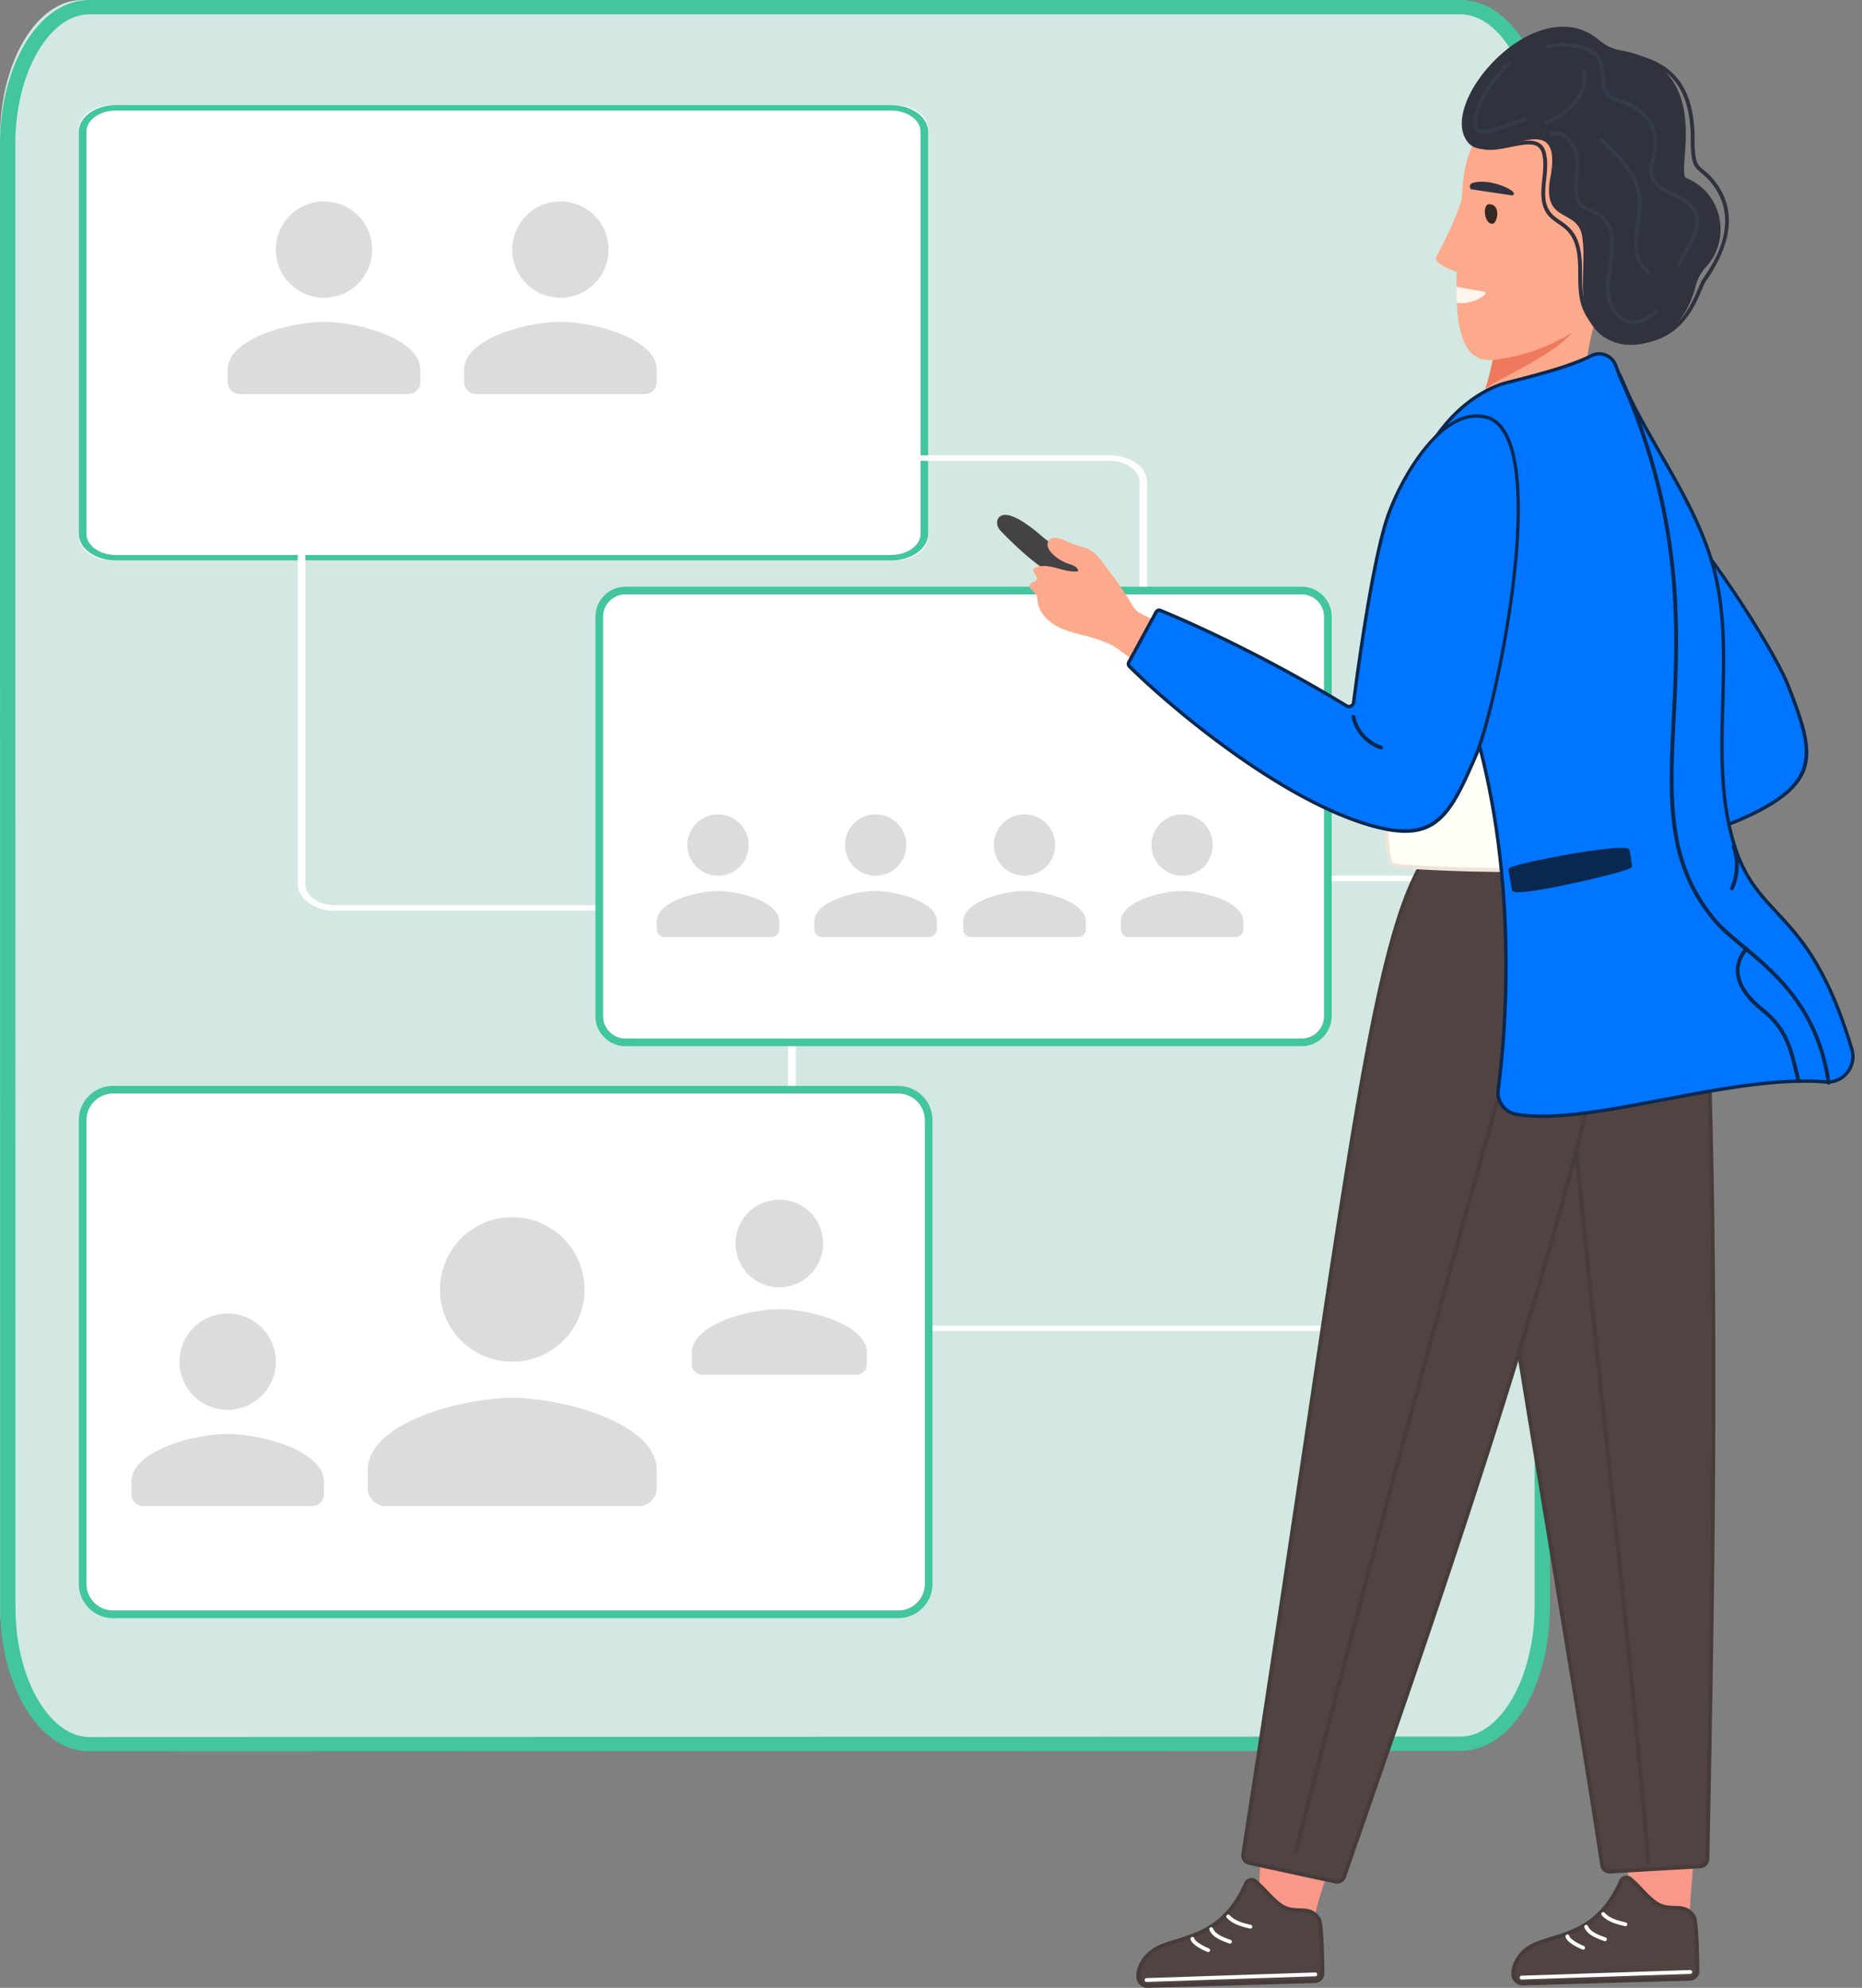 <svg width="237" height="253" fill="none" xmlns="http://www.w3.org/2000/svg"><rect width="100%" height="100%" fill="#808080" stroke="none"/><path d="M196.159 17.539v186.653c0 9.685-4.679 17.537-10.452 17.539l-175.232.062c-5.773.002-10.454-7.85-10.456-17.537L0 17.542C-.001 7.854 4.68 0 10.453 0h175.252c5.773 0 10.454 7.852 10.454 17.539z" fill="#D3E8E2"/><path d="M11.381 1.823c-2.413 0-4.725 1.653-6.512 4.655-1.886 3.17-2.924 7.402-2.924 11.92l.02 186.118c0 4.517 1.04 8.749 2.926 11.917 1.786 3 4.099 4.651 6.51 4.651l174.493-.061c5.114-.002 9.435-7.59 9.435-16.572V18.395c0-8.983-4.322-16.572-9.437-16.572H11.381zm.02 221.084c-3.148 0-6.063-1.983-8.208-5.584C1.147 213.887.02 209.339.02 204.516L0 18.398c0-4.824 1.126-9.372 3.171-12.81C5.317 1.986 8.232 0 11.381 0h174.511c6.382 0 11.381 8.08 11.381 18.395v186.056c0 10.314-4.997 18.394-11.378 18.395l-174.492.061h-.002z" fill="#43C59E"/><path d="M113.884 71.33H14.288c-2.351 0-4.257-1.373-4.257-3.067V16.442c0-1.695 1.906-3.068 4.257-3.068h99.596c2.351 0 4.257 1.373 4.257 3.068v51.821c0 1.694-1.906 3.067-4.257 3.067z" fill="#fff"/><path d="M14.736 14.074c-2.057 0-3.732 1.202-3.732 2.68v51.197c0 1.478 1.675 2.68 3.732 2.68h98.699c2.058 0 3.733-1.202 3.733-2.68V16.755c0-1.479-1.675-2.681-3.733-2.681H14.736zm98.699 57.256H14.736c-2.594 0-4.705-1.515-4.705-3.38V16.756c0-1.864 2.11-3.38 4.705-3.38h98.699c2.595 0 4.706 1.516 4.706 3.38V67.95c0 1.864-2.111 3.38-4.706 3.38z" fill="#43C59E"/><path d="M41.238 37.894a6.128 6.128 0 006.13-6.13 6.128 6.128 0 00-6.13-6.13 6.128 6.128 0 00-6.13 6.13 6.128 6.128 0 006.13 6.13zm0 3.065c-4.092 0-12.26 2.054-12.26 6.13v1.533c0 .843.69 1.532 1.532 1.532h21.455c.843 0 1.533-.69 1.533-1.532v-1.533c0-4.076-8.168-6.13-12.26-6.13zm30.092-3.065a6.128 6.128 0 006.13-6.13 6.128 6.128 0 00-6.13-6.13 6.128 6.128 0 00-6.13 6.13 6.128 6.128 0 006.13 6.13zm0 3.065c-4.091 0-12.26 2.054-12.26 6.13v1.533c0 .843.69 1.532 1.533 1.532h21.455c.843 0 1.532-.69 1.532-1.532v-1.533c0-4.076-8.168-6.13-12.26-6.13z" fill="#DCDCDC"/><path d="M42.6 58.655c-2.058 0-3.732 1.203-3.732 2.681v51.196c0 1.479 1.674 2.68 3.732 2.68h98.698c2.059 0 3.733-1.201 3.733-2.68V61.336c0-1.478-1.674-2.68-3.733-2.68H42.6zm98.698 57.257H42.6c-2.595 0-4.706-1.516-4.706-3.38V61.336c0-1.864 2.111-3.38 4.706-3.38h98.698c2.595 0 4.706 1.516 4.706 3.38v51.196c0 1.864-2.111 3.38-4.706 3.38z" fill="#fff"/><path d="M105.014 112.153c-2.058 0-3.732 1.203-3.732 2.681v51.196c0 1.478 1.674 2.68 3.732 2.68h98.698c2.059 0 3.734-1.202 3.734-2.68v-51.196c0-1.478-1.675-2.681-3.734-2.681h-98.698zm98.698 57.257h-98.698c-2.595 0-4.706-1.516-4.706-3.38v-51.196c0-1.864 2.111-3.38 4.706-3.38h98.698c2.595 0 4.706 1.516 4.706 3.38v51.196c0 1.864-2.111 3.38-4.706 3.38z" fill="#fff"/><path d="M165.678 132.664H79.61a3.334 3.334 0 01-3.334-3.334V78.496a3.334 3.334 0 013.334-3.334h86.068a3.333 3.333 0 013.333 3.334v50.834a3.334 3.334 0 01-3.333 3.334z" fill="#fff"/><path d="M79.61 75.65a2.85 2.85 0 00-2.846 2.846v50.833a2.849 2.849 0 002.846 2.846h86.068a2.848 2.848 0 002.845-2.846V78.496a2.849 2.849 0 00-2.845-2.846H79.61zm86.068 57.502H79.61a3.826 3.826 0 01-3.821-3.823V78.496a3.826 3.826 0 013.821-3.822h86.068a3.825 3.825 0 013.821 3.822v50.833a3.826 3.826 0 01-3.821 3.823z" fill="#43C59E"/><path d="M176.949 79.186h1.215a.317.317 0 00.317-.316v-.909a.317.317 0 00-.317-.316h-1.215a.317.317 0 00-.317.317v.908c0 .174.141.316.317.316z" fill="#BEC0C2"/><path d="M177.017 79.108l-.188-.087a.245.245 0 01.032-.344l1.078-.899a.245.245 0 01.313.376l-1.079.898-.156.056z" fill="#fff"/><path d="M178.095 79.108l-.156-.056-1.078-.898a.246.246 0 01-.032-.344.245.245 0 01.344-.032l1.079.9c.103.086.117.24.031.343l-.188.087z" fill="#fff"/><path d="M172.996 93.236h-10.934a.858.858 0 01-.858-.857v-1.15c0-.475.385-.859.858-.859h10.934c.473 0 .858.384.858.859v1.15a.858.858 0 01-.858.857z" fill="#9EBFD8"/><path d="M114.331 205.461h-99.94a3.87 3.87 0 01-3.871-3.871v-59.027a3.871 3.871 0 013.87-3.872h99.941a3.871 3.871 0 013.871 3.872v59.027a3.87 3.87 0 01-3.871 3.871z" fill="#fff"/><path d="M14.39 139.179a3.387 3.387 0 00-3.383 3.384v59.027a3.387 3.387 0 003.384 3.383h99.94a3.387 3.387 0 003.383-3.383v-59.027a3.388 3.388 0 00-3.383-3.384h-99.94zm99.941 66.771h-99.94a4.365 4.365 0 01-4.36-4.36v-59.027a4.365 4.365 0 014.36-4.36h99.94a4.365 4.365 0 014.359 4.36v59.027a4.365 4.365 0 01-4.359 4.36z" fill="#43C59E"/><path d="M196.542 58.304a2.212 2.212 0 110-4.424 2.212 2.212 0 010 4.424z" fill="#9EBFD8"/><path d="M201.773 65.312h-5.231a2.212 2.212 0 110-4.425h5.231a2.212 2.212 0 110 4.425z" fill="#E8F4F7"/><path d="M196.542 71.717a2.212 2.212 0 110-4.425 2.212 2.212 0 010 4.425z" fill="#9EBFD8"/><path d="M201.773 78.725h-5.231a2.212 2.212 0 110-4.425h5.231a2.212 2.212 0 110 4.425z" fill="#E8F4F7"/><path d="M196.542 85.13a2.212 2.212 0 110-4.425 2.212 2.212 0 010 4.424z" fill="#9EBFD8"/><path d="M201.773 92.137h-5.231a2.212 2.212 0 110-4.424h5.231a2.212 2.212 0 110 4.424z" fill="#E8F4F7"/><path d="M203.79 53.304c1.692 1.2 4.751 5.753-.444 9.028-1.214.765-2.836.352-4.261.194a94.473 94.473 0 01-11.817-2.078c-1.77-.429-4.739-3.64-1.502-5.686 4.446-2.81 5.09-15.58 5.09-15.58l13.967-2.855c-2.606 5.152-4.58 14.461-1.033 16.977zM186.515 34.94c.405-2.339.735-4.847 1.14-7.185.184-1.064.57-3.222.547-4.988-.012-.861-1.257-.966-1.422-.12-.869 4.465-3.48 9.095-3.959 10.02-.575 1.11 3.694 2.273 3.694 2.273z" fill="#FDA98B"/><path d="M186.178 23.593c-.745 10.547-2.553 23.113 4.041 22.19 5.176-.723 13.154-2.918 17.554-12.692 4.275-9.498.904-16.982-5.489-18.839-6.393-1.857-15.352-1.35-16.106 9.341z" fill="#FDA98B"/><path d="M190 45.81c5.79-.594 9.557-3.208 10.046-3.445-2.323 2.825-8.807 5.557-10.976 7.083.46-1.451.643-2.285.93-3.639z" fill="#EE795C"/><path d="M189.948 28.487c.655 0 1.168-2.495-.423-2.495-.849 0-.651 2.495.423 2.495z" fill="#382823"/><path d="M187.232 24.088l5.246.786c1.219-.414-2.952-2.359-5.126-1.556-.309.114-.348.558-.12.77z" fill="#30323E"/><path d="M185.378 36.497c.862.16 2.009.372 3.519.63.905.153-1.412 1.722-3.475 1.438-.054-.807-.048-1.33-.044-2.068z" fill="#FFF5ED"/><path d="M167.297 244.479c-3.613 3.848-7.303.407-7.303.407l.785-14.318 10.725.96s-4.144 10.51-4.207 12.951z" fill="#F99889"/><path d="M168.329 251.149a.986.986 0 01-.959.998c-4.279.123-21.299.609-21.33.608a1.191 1.191 0 01-1.158-1.148c-.054-1.359.941-2.794 2.183-3.527 2.765-1.632 8.398-1.139 11.514-8.339a.77.77 0 011.187-.303c1.122.907 1.99 2.154 3.172 3.004 1.96 1.407 3.606-.176 4.934 1.806.339.506.432 4.91.457 6.901z" fill="#514342"/><path d="M159.294 239.515l-.127.015a.534.534 0 00-.364.308c-2.344 5.417-6.036 6.547-9.001 7.454-1.027.314-1.913.585-2.612.998-1.243.734-2.112 2.125-2.064 3.307.02.5.424.902.92.915.144-.003 17.241-.492 21.317-.609a.745.745 0 00.722-.751c-.058-4.614-.259-6.53-.415-6.767-.654-.976-1.362-.994-2.259-1.018-.779-.02-1.662-.043-2.616-.727-.663-.476-1.231-1.076-1.779-1.655-.445-.47-.905-.956-1.403-1.358a.502.502 0 00-.319-.112zM146.035 253a1.444 1.444 0 01-1.398-1.384c-.054-1.371.894-2.912 2.304-3.746.75-.442 1.706-.735 2.719-1.045 2.869-.878 6.44-1.97 8.695-7.181a1.02 1.02 0 01.695-.589.99.99 0 01.87.193c.523.422.995.92 1.451 1.401.532.564 1.084 1.145 1.71 1.594.83.597 1.599.617 2.343.636.913.024 1.856.048 2.651 1.234.278.414.446 2.78.498 7.033a1.235 1.235 0 01-1.196 1.245c-.213.007-21.269.609-21.342.609z" fill="#463C3A"/><path d="M145.946 252.249a.244.244 0 01-.008-.489l21.467-.718c.139 0 .248.104.253.236a.246.246 0 01-.236.252l-21.468.719h-.008zm13.212-6.784l-.056-.006c-1.104-.255-2.24-.572-2.955-1.385a.246.246 0 01.022-.345.246.246 0 01.345.022c.618.705 1.672.996 2.698 1.232a.245.245 0 01-.054.482zm-2.606 1.906l-.083-.014c-1.119-.396-2.156-.827-2.531-1.735a.242.242 0 01.133-.317.242.242 0 01.319.132c.297.721 1.231 1.101 2.243 1.459a.245.245 0 01-.081.475zm-2.778 1.076l-.092-.018c-.456-.187-1.963-.855-2.145-1.612a.246.246 0 01.182-.294.24.24 0 01.293.182c.079.325.875.872 1.855 1.272a.245.245 0 01.134.319.245.245 0 01-.227.151z" fill="#fff"/><path d="M215.026 244.171c-3.613 3.848-7.304.408-7.304.408l-1.234-14.498 9.57.855s-.969 10.794-1.032 13.235z" fill="#F99889"/><path d="M216.058 250.842a.988.988 0 01-.959.998c-4.28.123-21.299.608-21.33.607a1.19 1.19 0 01-1.158-1.148c-.055-1.358.941-2.793 2.183-3.527 2.764-1.631 8.397-1.139 11.514-8.339a.771.771 0 011.187-.303c1.121.907 1.989 2.154 3.171 3.004 1.961 1.408 3.607-.175 4.935 1.807.339.506.432 4.909.457 6.901z" fill="#514342"/><path d="M207.023 239.207l-.127.015a.532.532 0 00-.364.308c-2.345 5.418-6.036 6.548-9.001 7.454-1.027.314-1.913.586-2.612.998-1.244.734-2.112 2.125-2.065 3.307.021.5.426.901.921.915.163-.003 17.294-.492 21.317-.608a.746.746 0 00.722-.751c-.058-4.616-.26-6.531-.415-6.768-.653-.976-1.362-.995-2.259-1.017-.779-.021-1.662-.044-2.616-.728-.663-.477-1.23-1.076-1.779-1.654-.445-.47-.905-.956-1.403-1.359a.512.512 0 00-.319-.112zm-13.262 13.485a1.442 1.442 0 01-1.395-1.383c-.055-1.373.892-2.914 2.305-3.747.748-.442 1.705-.735 2.717-1.045 2.87-.877 6.44-1.969 8.696-7.181.128-.297.382-.511.696-.588a.994.994 0 01.869.192c.523.422.995.921 1.451 1.401.533.564 1.084 1.144 1.71 1.594.831.597 1.599.616 2.343.636.914.023 1.857.048 2.652 1.234.276.414.443 2.78.497 7.034a1.234 1.234 0 01-1.196 1.244c-.212.007-21.245.609-21.345.609z" fill="#463C3A"/><path d="M193.675 251.941a.245.245 0 01-.008-.489l21.467-.718c.151.008.247.102.252.236a.244.244 0 01-.236.252l-21.466.719h-.009zm13.211-6.784l-.055-.005c-1.103-.255-2.241-.572-2.955-1.386a.244.244 0 11.367-.322c.618.704 1.672.996 2.698 1.231a.245.245 0 01-.055.482zm-2.605 1.906l-.082-.014c-1.12-.396-2.157-.827-2.531-1.734a.243.243 0 11.45-.185c.299.72 1.232 1.101 2.244 1.458a.246.246 0 01.149.313.244.244 0 01-.23.162zm-2.777 1.077l-.093-.02c-.457-.186-1.963-.854-2.145-1.61a.245.245 0 01.182-.294.241.241 0 01.293.181c.078.325.876.873 1.855 1.272a.245.245 0 01-.092.471z" fill="#fff"/><path d="M217.346 130.037c1.301 35.979.655 72.1-.02 106.557a.971.971 0 01-.915.95l-11.47.657a.973.973 0 01-1.018-.824c-5.363-35.644-20.543-119.887-18.342-125.385 1.815-4.539 8.792-8.843 13.511-9.747 5.805-1.111 17.391 3.953 18.254 27.792z" fill="#514342"/><path d="M200.66 102.344a8.14 8.14 0 00-1.523.141c-4.851.929-11.582 5.23-13.33 9.597-1.536 3.838 5.895 48.848 11.866 85.013 2.537 15.372 4.934 29.89 6.492 40.246.056.372.385.64.761.615l11.47-.656a.73.73 0 00.686-.711c.607-30.937 1.362-69.439.02-106.543-.543-15.003-5.263-21.824-9.128-24.902-2.266-1.806-4.903-2.8-7.314-2.8zm4.223 136.102c-.601 0-1.11-.433-1.2-1.033-1.558-10.352-3.955-24.869-6.492-40.238-6.292-38.112-13.424-81.309-11.837-85.274 1.804-4.509 8.717-8.943 13.692-9.896 2.913-.558 6.367.473 9.233 2.756 3.944 3.144 8.762 10.079 9.311 25.268 1.342 37.117.587 75.627-.019 106.569a1.223 1.223 0 01-1.147 1.189l-11.471.657-.07.002z" fill="#463C3A"/><path d="M209.801 237.154a.245.245 0 01-.243-.224c-1.444-17.404-3.426-35.847-5.344-53.683-1.918-17.841-3.9-36.287-5.345-53.698a.244.244 0 01.223-.264c.121-.014.252.089.263.224 1.445 17.404 3.428 35.849 5.344 53.686 1.918 17.838 3.901 36.285 5.346 53.695a.244.244 0 01-.224.263l-.02.001z" fill="#463C3A"/><path d="M169.968 239.478a.97.97 0 001.125-.634c9.532-27.727 32.993-93.314 35.194-121.739.835-10.795-3.863-14.39-13.008-13.889-18.345 1.003-16.429 12.757-35.042 132.786a.978.978 0 00.756 1.103l10.975 2.373z" fill="#514342"/><path d="M194.856 103.415c-.503 0-1.023.015-1.563.045-15.07.824-16.199 8.4-26.991 80.879-2.205 14.8-4.703 31.576-7.822 51.699a.73.73 0 00.564.828l10.978 2.373a.728.728 0 00.841-.475c.844-2.455 1.796-5.207 2.834-8.203 10.606-30.614 30.344-87.598 32.349-113.476.396-5.137-.453-8.7-2.597-10.894-1.822-1.862-4.642-2.776-8.593-2.776zm-24.681 136.33c-.085 0-.171-.01-.257-.029l-10.977-2.373a1.219 1.219 0 01-.944-1.38c3.12-20.121 5.618-36.897 7.822-51.696 5.383-36.153 8.349-56.067 11.911-67.256 3.634-11.414 7.905-13.622 15.536-14.038 4.929-.271 8.374.672 10.531 2.877 2.249 2.3 3.143 5.988 2.734 11.273-2.008 25.94-21.76 82.963-32.372 113.598-1.037 2.995-1.991 5.748-2.834 8.201-.172.5-.64.823-1.15.823z" fill="#463C3A"/><path d="M164.998 235.756l-.06-.008a.244.244 0 01-.177-.297c9.908-39.013 21.54-81.782 32.752-120.427a.244.244 0 11.469.136c-11.211 38.641-22.841 81.403-32.747 120.412a.244.244 0 01-.237.184z" fill="#463C3A"/><path d="M227.579 87.21c3.156 8.121 4.132 11.798-3.507 15.869-10.502 5.596-28.172 6.984-35.443 6.989-.454 0-.849-.301-.974-.738l-1.742-6.079c-.144-.5.111-1.027.594-1.223 2.754-1.112 12.007-4.678 24.293-7.602a1.015 1.015 0 00.576-1.6c-2.697-3.568-10.388-13.905-12.981-19.146-2.076-4.195-5.377-15.16.043-18.115 7.701-4.2 26.769 25.543 29.141 31.646z" fill="#0075FF"/><path d="M200.09 55.377c-.572 0-1.09.124-1.55.375-5.173 2.82-2.134 13.427.045 17.832 2.62 5.292 10.584 15.967 12.963 19.112a1.229 1.229 0 01-.699 1.939c-12.339 2.935-21.69 6.553-24.262 7.592a.799.799 0 00-.468.965l1.742 6.079a.801.801 0 00.767.582c7.715-.006 25.03-1.469 35.343-6.965 7.529-4.01 6.484-7.681 3.407-15.6-2.106-5.42-16.618-28.32-25.451-31.55-.662-.24-1.276-.361-1.837-.361zm-11.462 54.904c-.544 0-1.03-.367-1.18-.893l-1.743-6.077a1.231 1.231 0 01.721-1.482c2.579-1.041 11.955-4.67 24.324-7.611a.79.79 0 00.569-.51.787.787 0 00-.114-.753c-3.056-4.041-10.439-14-13.004-19.18-2.237-4.522-5.31-15.432.133-18.398 1.025-.56 2.284-.574 3.74-.041 8.939 3.268 23.582 26.339 25.704 31.797 3.173 8.165 4.245 11.95-3.605 16.134-10.387 5.535-27.792 7.009-35.544 7.014h-.001z" fill="#08284F"/><path d="M181.007 57.69c1.76-4.106 14.802-9.496 18.218-8.842 9.858 1.887 11.328 16.668 13.842 60.527-9.576 2.253-35.3 1.113-35.879.683-2.006-1.492-.191-43.019 3.819-52.367z" fill="#FFFFF7"/><path d="M181.23 57.786c-2.059 4.803-3.491 18.155-4.144 29.05-.811 13.506-.502 22.468.248 23.026 1.056.422 26.033 1.447 35.477-.68-2.476-43.18-3.845-58.22-13.632-60.094-3.361-.643-16.23 4.692-17.949 8.698zm12.165 53.211c-8.401 0-15.947-.442-16.352-.743-2.296-1.707-.072-43.772 3.739-52.66 1.83-4.268 14.937-9.665 18.488-8.986 10.159 1.945 11.541 17.13 14.04 60.752l.012.205-.2.047c-4.464 1.051-12.42 1.385-19.727 1.385z" fill="#EEE4D9"/><path d="M132.216 68.55c-4.76-4.087-5.341-2.208-4.496-1.324 7.853 8.215 11.362 7.017 10.804 6.374-1.807-2.084-4.241-3.276-6.308-5.05z" fill="#444244"/><path d="M127.963 66.511l-.102.012c.012.013.047.193.212.366 5.49 5.743 8.72 6.69 9.771 6.69-1.002-1.063-2.171-1.882-3.402-2.746-.848-.594-1.727-1.21-2.543-1.912-2.564-2.202-3.629-2.41-3.936-2.41zm9.845 8.05c-1.79 0-5.379-1.703-10.44-6.998-.526-.55-.614-1.29-.204-1.722.777-.82 2.634-.01 5.371 2.339.78.67 1.638 1.272 2.468 1.854 1.348.945 2.743 1.923 3.89 3.245a.676.676 0 01-.06.97c-.217.197-.56.313-1.025.313z" fill="#444244"/><path d="M151.157 80.751l-3.54 5.907c-5.682-4.331-5.377-4.305-7.45-5.12-1.582-.622-3.307-.825-4.88-1.47s-3.071-1.923-3.229-3.616c-.02-.203-.02-.413-.101-.601-.244-.56-1.159-.972-.831-1.488.19-.3.711-.295.829-.631.162-.463-.658-.935-.377-1.336a.557.557 0 01.261-.176c1.704-.678 3.582.736 5.399.492-.025-.608-.795-.821-1.376-1.004-.817-.257-2.819-1.54-2.494-2.63.425-1.43 2.62-.009 3.363.223.761.237 1.566.39 2.231.828.564.373.983.922 1.391 1.461 1.348 1.784 2.701 3.573 3.814 5.512.589 1.022 1.136 1.077 6.99 3.65z" fill="#FDA98B"/><path d="M202.554 45.274c1.175-.608 2.615-.023 3.084 1.214 3.429 9.04 10.199 16.815 12.586 26.236 2.848 11.24-.889 23.448 2.435 34.554 3.047 10.172 9.554 7.917 15.044 26.26.652 2.18-1.088 4.352-3.356 4.165-12.139-1.005-30.079 5.722-39.336 4.112a2.824 2.824 0 01-2.313-3.158c1.132-8.536 3.86-38.848-10.163-63.017-4.79-8.254.4-23.07 10.481-26.707 1.105-.4 8.043-1.849 11.538-3.659z" fill="#0075FF"/><path d="M203.545 45.246c-.307 0-.61.072-.893.219-2.6 1.347-7.03 2.48-9.676 3.157-.898.23-1.607.411-1.887.512-4.689 1.693-8.72 6.085-10.784 11.752-1.952 5.358-1.797 10.834.415 14.646 14.022 24.165 11.345 54.447 10.191 63.153a2.602 2.602 0 002.137 2.918c4.611.803 11.41-.484 18.608-1.847 7.196-1.361 14.637-2.774 20.709-2.268a2.955 2.955 0 002.58-1.105c.633-.78.839-1.821.552-2.783-3.132-10.467-6.542-14.137-9.552-17.376-2.24-2.411-4.176-4.495-5.491-8.884-1.731-5.78-1.557-11.945-1.389-17.907.156-5.536.318-11.261-1.049-16.656-1.346-5.314-4.149-10.197-6.859-14.917-2.079-3.621-4.229-7.366-5.72-11.295a2.044 2.044 0 00-1.892-1.32zm-7.254 97.033c-1.194 0-2.305-.076-3.317-.253a3.03 3.03 0 01-2.489-3.397c1.15-8.671 3.818-38.834-10.136-62.881-2.275-3.922-2.442-9.532-.448-15.01 2.109-5.784 6.236-10.273 11.042-12.008.3-.108.982-.282 1.926-.523 2.629-.673 7.03-1.8 9.587-3.124a2.39 2.39 0 011.953-.105 2.48 2.48 0 011.43 1.434c1.478 3.897 3.619 7.627 5.69 11.234 2.724 4.746 5.542 9.654 6.903 15.026 1.381 5.452 1.219 11.207 1.062 16.773-.167 5.928-.34 12.058 1.371 17.772 1.285 4.294 3.189 6.342 5.395 8.716 3.041 3.272 6.487 6.981 9.648 17.543a3.462 3.462 0 01-.63 3.177 3.37 3.37 0 01-2.949 1.263c-6.013-.497-13.425.905-20.592 2.262-5.677 1.074-11.106 2.101-15.446 2.101z" fill="#08284F"/><path d="M187.864 96.128c-3.442 8.003-5.323 11.31-13.625 8.856-11.649-3.443-25.549-15.248-30.485-20.175a.438.438 0 01-.073-.52l3.475-6.391a.438.438 0 01.551-.198c1.99.808 11.865 4.947 23.673 12.136a.6.6 0 00.912-.43c.473-3.693 2.327-17.536 4.25-23.388 1.46-4.445 6.795-14.58 12.731-12.886 8.436 2.406 1.179 36.982-1.409 42.996z" fill="#0075FF"/><path d="M147.542 77.882a.226.226 0 00-.198.119l-3.475 6.391a.223.223 0 00.037.266c4.41 4.4 18.468 16.595 30.394 20.12 8.18 2.419 10.009-.93 13.368-8.734 2.297-5.342 8.006-31.845 3.971-40.34-.61-1.285-1.426-2.081-2.424-2.366-5.672-1.615-10.935 8.078-12.469 12.747-1.901 5.786-3.726 19.334-4.24 23.348a.81.81 0 01-.453.626.824.824 0 01-.785-.04c-11.83-7.203-21.769-11.36-23.641-12.12l-.085-.017zm31.327 28.12c-1.309 0-2.844-.266-4.691-.813-12.012-3.549-26.144-15.805-30.576-20.228a.65.65 0 01-.109-.774l3.474-6.392a.655.655 0 01.822-.294c1.877.763 11.843 4.932 23.703 12.151.114.07.255.079.375.02a.372.372 0 00.213-.294c.515-4.024 2.345-17.604 4.258-23.427 1.574-4.792 7.04-14.725 12.994-13.026 1.123.32 2.029 1.193 2.694 2.594 4.083 8.596-1.65 35.316-3.965 40.694-2.712 6.304-4.46 9.789-9.192 9.789z" fill="#08284F"/><path d="M207.36 43.831c-.192 0-.387-.003-.587-.012a.244.244 0 01-.234-.255c.006-.134.103-.25.255-.232 6.432.276 8.282-4.078 9.383-6.679.132-.31.251-.595.366-.838.045-.097.147-.245.315-.491 1.164-1.704 4.707-6.89 1.251-11.666-.638-.882-1.155-1.306-1.57-1.647-.95-.778-1.334-1.216-1.333-4.295.005-8.914-5.077-9.938-9.159-10.76-.718-.145-1.394-.28-2.011-.453a.244.244 0 01.131-.47c.6.167 1.268.301 1.977.444 4.032.812 9.555 1.925 9.55 11.24-.002 2.969.337 3.247 1.153 3.917.438.358.982.804 1.658 1.739 2.426 3.352 2.008 7.466-1.243 12.226a5.39 5.39 0 00-.277.424c-.112.238-.23.516-.358.82-1.043 2.465-2.959 6.988-9.267 6.988z" fill="#30323E"/><path d="M206.783 43.82c-2.909-.313-4.722-3.005-5.339-4.545-.545-1.36-.556-2.955-.565-4.497-.003-.337-.005-.669-.013-.99-.093-3.628-1.353-4.496-2.572-5.335-.542-.374-1.054-.726-1.438-1.3-.865-1.295-.701-2.864-.543-4.38.111-1.069.227-2.174-.018-3.172-.379-1.544-1.754-1.346-3.972-.894-1.644.335-3.345.681-4.59-.113a.245.245 0 01-.075-.338.245.245 0 01.337-.074c1.08.689 2.682.361 4.23.046 1.984-.404 4.033-.823 4.544 1.257.266 1.08.146 2.228.03 3.338-.156 1.497-.304 2.91.464 4.06.331.496.805.822 1.308 1.169 1.258.865 2.683 1.846 2.783 5.724.008.324.01.659.012 1 .011 1.496.02 3.043.531 4.317.576 1.44 2.259 3.953 4.913 4.24a.245.245 0 01-.027.487z" fill="#30323E"/><path d="M197.337 22.602c-1.114 6.021 3.518 3.78 4.063 7.566.576 4.002-.944 8.679 1.676 11.757 3.048 3.581 10.713 2.565 12.744-5.5a5.873 5.873 0 011.37-2.502c3.151-3.467 2.095-9.359-2.552-11.266-1.51-.619 3.9-14.104-8.429-16.267-.995-.174-1.912-.636-2.684-1.29-7.923-6.696-20.932 8.225-16.605 13.103 2.881 3.25 12.238-5.454 10.417 4.4z" fill="#30323E"/><path d="M188.862 17.038c-.666 0-1.007-.293-1.179-.596-.938-1.635 1.628-6.277 4.227-8.55a.244.244 0 01.321.367c-2.593 2.267-4.867 6.645-4.125 7.94.297.516 1.126.369 1.768.154l4.085-1.369a.245.245 0 01.309.155.242.242 0 01-.153.308l-4.086 1.368c-.471.158-.855.223-1.167.223zm24.778 16.988l-.095-.02a.243.243 0 01-.128-.32c.195-.453.493-.964.808-1.507.982-1.682 2.203-3.776 1.105-5.494-.527-.822-1.517-1.283-2.475-1.73-1.188-.555-2.418-1.129-2.816-2.405-.262-.837-.051-1.685.153-2.506.078-.314.158-.637.208-.95.688-4.277-3.188-5.644-4.844-6.228-.414-.146-.619-.22-.734-.31-.905-.713-.991-1.794-1.074-2.84-.123-1.525-.237-2.966-2.706-3.524a9.687 9.687 0 00-4.037-.043.247.247 0 01-.288-.19.245.245 0 01.191-.288 10.165 10.165 0 014.242.045c2.818.638 2.96 2.403 3.084 3.96.079.985.153 1.915.89 2.496.059.045.344.146.594.235 1.619.57 5.917 2.085 5.165 6.764a11.67 11.67 0 01-.217.99c-.197.79-.383 1.536-.161 2.243.335 1.071 1.414 1.575 2.556 2.108 1.021.476 2.078.969 2.68 1.91 1.259 1.969-.046 4.206-1.094 6.004-.307.528-.599 1.027-.783 1.452a.242.242 0 01-.224.148zm-5.756 7.235c-.352 0-.692-.066-1.02-.197-1.55-.62-2.295-2.531-2.417-3.665-.129-1.19.06-2.379.243-3.529.108-.687.222-1.396.264-2.091.224-3.705-1.661-4.438-2.906-4.922-.343-.134-.615-.24-.8-.39-1.04-.851-.926-2.42-.805-4.08.068-.926.137-1.884-.012-2.69-.164-.888-.758-1.773-1.478-2.203-.331-.2-.853-.395-1.444-.206a.244.244 0 01-.15-.464c.607-.195 1.244-.108 1.845.25.846.506 1.515 1.5 1.707 2.535.16.867.088 1.856.019 2.813-.112 1.53-.216 2.976.627 3.666.126.102.377.2.667.313 1.21.47 3.462 1.346 3.217 5.406-.044.72-.158 1.442-.269 2.14-.186 1.17-.362 2.275-.241 3.399.106.978.774 2.729 2.115 3.265 1.018.408 2.218.035 3.566-1.106a.244.244 0 11.315.371c-1.087.922-2.107 1.385-3.043 1.385z" fill="#353B4A"/><path d="M209.807 34.89l-.141-.045c-2.118-1.507-1.745-4.25-1.416-6.67.151-1.095.291-2.13.202-2.978-.299-2.85-2.468-5.056-4.858-7.25a.244.244 0 01.33-.36c2.461 2.26 4.697 4.539 5.014 7.559.095.906-.05 1.97-.203 3.095-.326 2.395-.664 4.87 1.214 6.207.11.078.135.23.058.34a.245.245 0 01-.2.103zm-12.988-19.05a.245.245 0 01-.232-.167.246.246 0 01.156-.309c1.092-.361 5.359-2.632 4.685-6.365a.246.246 0 01.197-.284.246.246 0 01.284.197c.735 4.076-3.841 6.528-5.013 6.916l-.077.012z" fill="#353B4A"/><path d="M192.655 113.18l-.434-2.467c-.091-.519 14.858-3.327 15-2.406l.294 1.891c.075.489-14.699 3.901-14.86 2.982z" fill="#08284F"/><path d="M192.856 113.088c1.128.491 13.328-2.369 14.43-2.965l-.269-1.729c-.96-.418-13.254 1.603-14.564 2.388l.403 2.306zm.414.462c-.768 0-.8-.182-.826-.333l-.433-2.468c-.01-.054-.009-.16.106-.255.782-.646 13.571-3.064 15.058-2.496.189.071.245.189.259.276l.293 1.892c.035.22.07.449-4.232 1.506-2.542.625-5.387 1.222-7.427 1.56-1.421.235-2.278.318-2.798.318zm39.481 24.493a.243.243 0 01-.241-.209c-1.347-9.337-6.605-13.707-10.829-17.218-1.439-1.196-2.682-2.23-3.604-3.324-6.196-7.36-5.793-15.589-5.282-26.007.557-11.351 1.251-25.477-6.892-43.473a.244.244 0 11.444-.2c8.193 18.102 7.496 32.293 6.936 43.696-.505 10.312-.905 18.456 5.167 25.67.894 1.061 2.121 2.081 3.543 3.264 4.062 3.375 9.626 8 11 17.522a.244.244 0 01-.207.276l-.035.003z" fill="#08284F"/><path d="M228.937 137.852a.245.245 0 01-.237-.184c-.099-.389-.19-.763-.28-1.125-.795-3.235-1.319-5.372-4.019-7.64l-.157-.129c-.838-.685-3.064-2.503-3.296-4.858-.111-1.142.267-2.248 1.127-3.289a.244.244 0 01.376.311c-.773.937-1.115 1.922-1.017 2.931.212 2.152 2.323 3.877 3.119 4.526l.161.134c2.823 2.37 3.393 4.688 4.182 7.898.087.36.18.734.277 1.121a.242.242 0 01-.177.296l-.059.008zm-8.498-24.54l-.102-.023a.244.244 0 01-.121-.323c.734-1.607.81-3.48.207-5.14a.245.245 0 01.459-.166 7.334 7.334 0 01-.221 5.509.247.247 0 01-.222.143zM175.774 95.39l-.078-.012c-1.831-.609-3.273-2.22-3.676-4.108a.244.244 0 01.477-.102c.367 1.721 1.684 3.191 3.354 3.746a.244.244 0 01.154.309.244.244 0 01-.231.167z" fill="#08284F"/><path d="M28.978 179.441a6.129 6.129 0 006.13-6.13 6.128 6.128 0 00-6.13-6.13 6.128 6.128 0 00-6.13 6.13 6.129 6.129 0 006.13 6.13zm0 3.065c-4.092 0-12.26 2.053-12.26 6.13v1.532c0 .843.69 1.532 1.532 1.532h21.455c.843 0 1.533-.689 1.533-1.532v-1.532c0-4.077-8.168-6.13-12.26-6.13zm70.216-18.669a5.57 5.57 0 005.572-5.573 5.57 5.57 0 00-5.572-5.572 5.57 5.57 0 00-5.573 5.572 5.571 5.571 0 005.573 5.573zm0 2.786c-3.72 0-11.146 1.867-11.146 5.573v1.393c0 .766.627 1.393 1.394 1.393h19.504c.766 0 1.393-.627 1.393-1.393v-1.393c0-3.706-7.426-5.573-11.145-5.573zm-7.802-55.169a3.9 3.9 0 003.901-3.901 3.9 3.9 0 10-7.802 0 3.9 3.9 0 003.901 3.901zm0 1.95c-2.604 0-7.802 1.307-7.802 3.901v.975c0 .537.44.976.976.976h13.653a.978.978 0 00.975-.976v-.975c0-2.594-5.198-3.901-7.802-3.901zm20.062-1.95a3.9 3.9 0 100-7.802 3.9 3.9 0 100 7.802zm0 1.95c-2.604 0-7.802 1.307-7.802 3.901v.975c0 .537.439.976.975.976h13.653a.979.979 0 00.976-.976v-.975c0-2.594-5.198-3.901-7.802-3.901zm18.947-1.95a3.9 3.9 0 100-7.802 3.9 3.9 0 100 7.802zm0 1.95c-2.604 0-7.802 1.307-7.802 3.901v.975c0 .537.439.976.975.976h13.653a.979.979 0 00.976-.976v-.975c0-2.594-5.198-3.901-7.802-3.901zm20.062-1.95a3.9 3.9 0 100-7.802 3.9 3.9 0 00-3.901 3.901 3.9 3.9 0 003.901 3.901zm0 1.95c-2.604 0-7.802 1.307-7.802 3.901v.975c0 .537.439.976.975.976h13.653a.978.978 0 00.975-.976v-.975c0-2.594-5.198-3.901-7.801-3.901zM65.2 173.311a9.193 9.193 0 009.195-9.195 9.192 9.192 0 00-9.195-9.195 9.192 9.192 0 00-9.195 9.195 9.193 9.193 0 009.195 9.195zm0 4.597c-6.137 0-18.39 3.08-18.39 9.195v2.299a2.305 2.305 0 002.3 2.298h32.18a2.305 2.305 0 002.3-2.298v-2.299c0-6.115-12.253-9.195-18.39-9.195z" fill="#DCDCDC"/></svg>